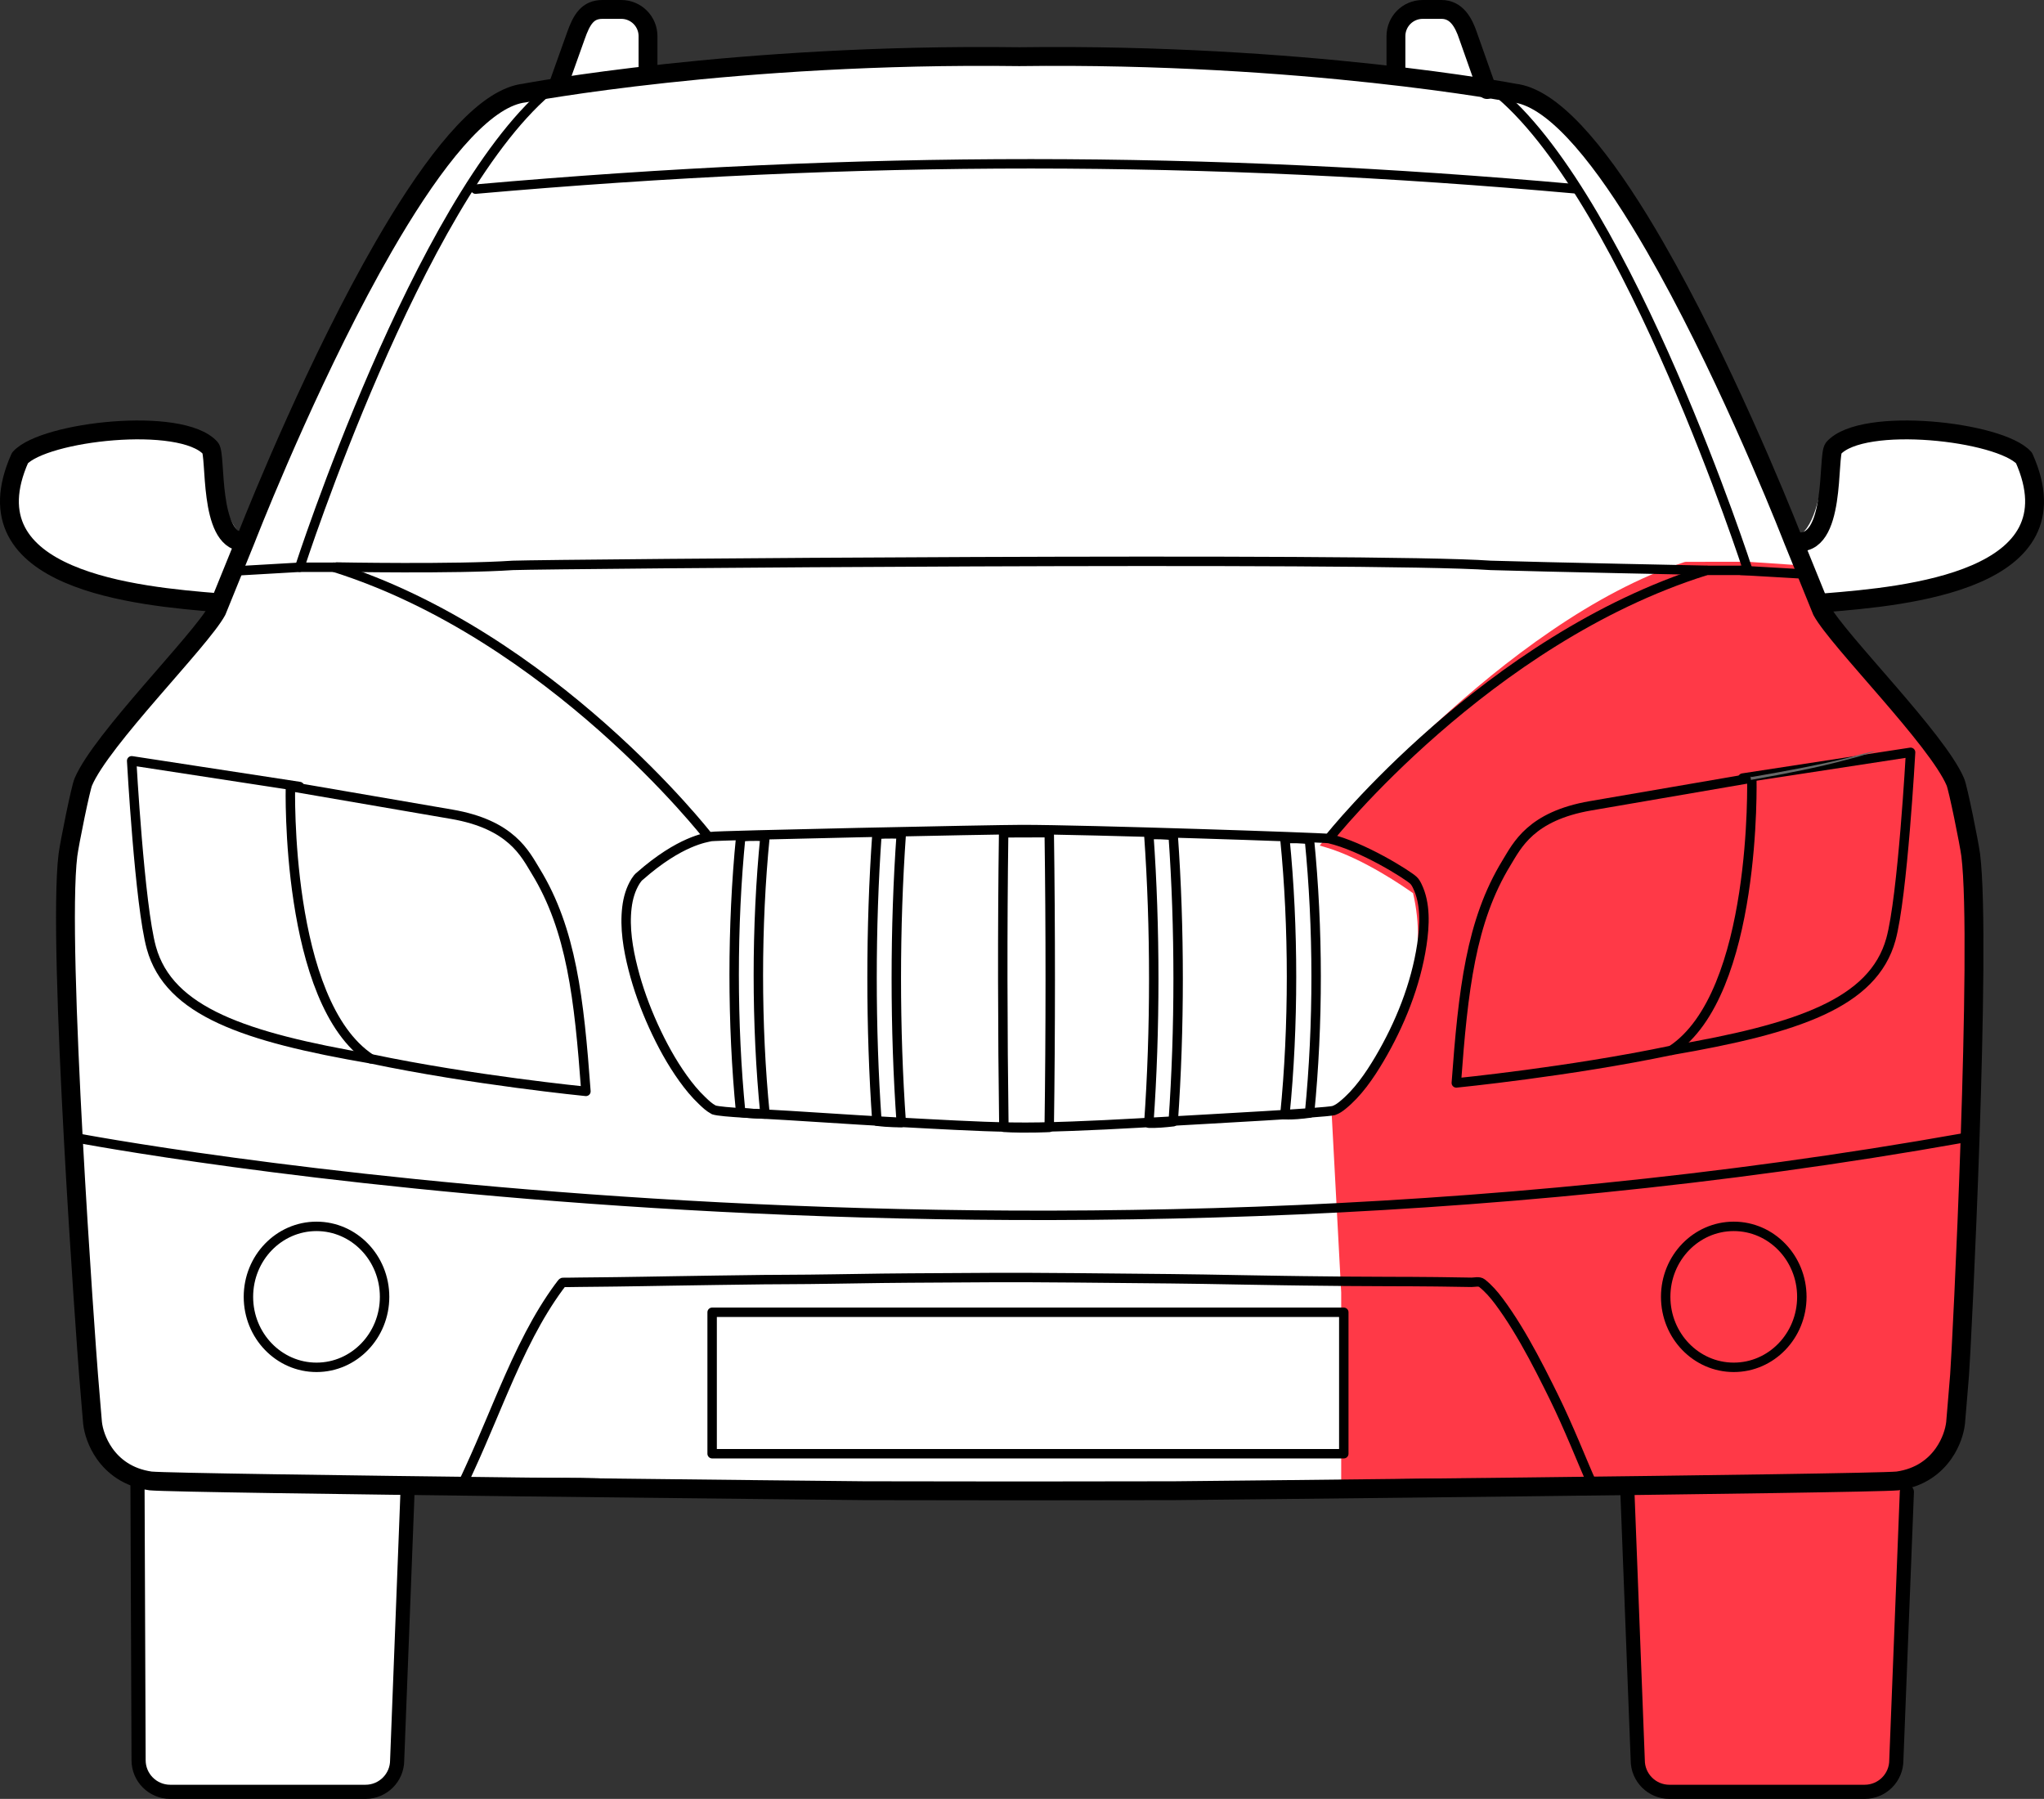 <?xml version="1.0" encoding="utf-8"?>
<!-- Generator: Adobe Illustrator 17.0.0, SVG Export Plug-In . SVG Version: 6.00 Build 0)  -->
<!DOCTYPE svg PUBLIC "-//W3C//DTD SVG 1.1//EN" "http://www.w3.org/Graphics/SVG/1.1/DTD/svg11.dtd">
<svg version="1.1" id="Layer_1" xmlns="http://www.w3.org/2000/svg"  x="0px" y="0px"
	 width="216.807px" height="190.779px" viewBox="186.13 5.464 216.807 190.779"
	 enable-background="new 186.13 5.464 216.807 190.779" xml:space="preserve">
<rect x="186.13" y="5.464" width="216.807" height="190.779" fill="#333333" stroke="none"/>
<g id="front">
	<path fill="#FFFFFF" d="M260.002,93.768c-1.81,0.859-6.719,3.335-7.336,5.186c-0.718,2.153-0.687,6.59,1,11.65
		c1.639,4.918,4.725,11.169,8.128,12.98l-0.821,21.199l0.171,18.912h68.245l-0.001-22.027l-0.987-18.386
		c1.519-1.396,11.658-11.303,8.539-23.979l-0.043-0.177l-0.147-0.107c-0.195-0.143-4.588-3.336-8.897-4.817
		c3.168-3.555,20.867-22.712,38.592-27.776l2.772-0.792l-2.878-0.188c-0.145-0.009-14.959-0.941-59.946-0.941
		c-23.93,0-52.111,0.26-83.761,0.774l-3.497,0.057l3.373,0.926C222.693,66.312,241.135,71.569,260.002,93.768z"/>
</g>
<g id="front-windscreen">
	<path fill="#FFFFFF" d="M371.982,65.789c-3.146-13.41-17.734-40.354-17.881-40.625l-0.127-0.234l-0.265-0.025
		c-16.188-1.546-34.442-2.331-54.259-2.331c-34.938,0-63.053,2.472-63.333,2.497l-0.196,0.018l-0.132,0.147
		c-7.153,7.984-17.712,39.034-18.159,40.352l-0.226,0.667l0.704-0.006c19.153-0.17,40.417-0.256,63.2-0.256
		c49.324,0,89.778,0.407,90.182,0.411l0.638,0.006L371.982,65.789z"/>
</g>
<g id="left">
	<path fill="#FFFFFF" d="M401.275,53.91l-0.086-0.132c-1.755-1.938-8.057-3.137-12.889-3.137c-2.3,0-6.403,0.271-8.048,2.086
		c-0.269,0.298-0.376,0.908-0.611,2.382c-0.411,2.567-1.085,6.774-3.127,7.337c-3.632-9.145-12.479-30.42-19.564-39.395
		c-5.673-7.185-9.39-8.258-11.101-8.258c-0.522,0-0.813,0.104-0.866,0.124l-0.776,0.304l0.634,0.542
		c13.484,11.524,26.01,49.877,26.135,50.263l0.104,0.322l5.551,0.374l1.6,3.687l0.356-0.028c8.116-0.653,19.306-2.194,22.758-8.014
		C402.747,60.002,402.724,57.156,401.275,53.91z"/>
</g>
<g id="front-left">
	<path fill="#FF3947" d="M395.634,96.322c-0.163-1.23-1.351-7.18-1.667-7.883c-1.146-2.706-5.196-7.372-8.771-11.489
		c-2.429-2.798-4.724-5.44-5.386-6.654l-0.535-1.31l-0.412,0.035l-1.557-3.589l-5.856-0.393l-6.497,0.009l-0.155,0.025
		c-19.274,6.353-38.025,29.253-38.213,29.484l-0.471,0.58l0.716,0.214c3.94,1.178,8.333,4.232,9.183,4.84
		c3.058,13.048-8.333,23.081-8.449,23.181l-0.186,0.161l1.013,19.008v21.58l0.506-0.005c8.846-0.096,19.687-0.218,29.63-0.342
		l0.986,28.198c0,2.126,1.73,3.856,3.856,3.856h20.715c2.126,0,3.856-1.73,3.856-3.838l1.034-29.093
		c1.524-0.516,2.803-1.469,3.711-2.772c1.028-1.477,1.281-2.902,1.344-3.46l0.423-5.087
		C394.709,148.387,396.804,105.751,395.634,96.322z"/>
</g>
<g id="roof">
	<path fill="#FFFFFF" d="M307.273,23.302c19.71,0,35.229,0.831,46.126,2.471l1.304,0.196l-0.846-1.011
		c-0.077-0.092-7.671-9.172-8.326-9.992l-0.116-0.145l-0.184-0.034c0,0-0.28-0.052-0.812-0.142l-2.208-5.752
		c-0.259-0.786-1.048-3.178-3.31-3.178h-1.995c-1.839,0-3.335,1.496-3.335,3.332l-0.022,4.067
		c-9.254-1.103-23.694-2.383-40.867-2.383c-12.824,0-25.377,0.716-37.32,2.128l-0.124-3.809c0-1.839-1.496-3.335-3.335-3.335h-1.995
		c-2.029,0-2.746,1.566-3.308,3.172l-1.869,5.437c-0.613,0.096-1.226,0.194-1.84,0.295l-0.212,0.035L234.98,26.02l1.029-0.075
		C236.371,25.917,272.563,23.302,307.273,23.302z"/>
</g>
<g id="right">
	<path fill="#FFFFFF" d="M242.99,14.711c-1.711,0-5.428,1.073-11.101,8.258c-7.085,8.975-15.933,30.25-19.565,39.395
		c-2.041-0.563-2.715-4.768-3.126-7.334c-0.236-1.475-0.343-2.086-0.613-2.384c-1.644-1.815-5.747-2.086-8.047-2.086
		c-4.833,0-11.134,1.199-12.888,3.136l-0.086,0.132c-1.449,3.247-1.473,6.092-0.07,8.458c3.452,5.82,14.642,7.361,22.758,8.014
		l0.356,0.028l1.6-3.687l5.551-0.374l0.104-0.322c0.125-0.386,12.649-38.738,26.134-50.263l0.634-0.542l-0.777-0.304
		C243.802,14.814,243.512,14.711,242.99,14.711z"/>
</g>
<g id="front-right">
	<path fill="#FFFFFF" d="M262.513,123.506c-3.023-1.373-6.145-7.342-7.898-12.649c-1.605-4.86-1.644-9.171-1-11.12
		c0.436-1.318,4.77-3.714,7.399-4.914l0.596-0.272l-0.419-0.503c-17.673-21.211-35.313-27.704-38.67-28.79l-0.075-0.024
		l-11.758,0.016l-2.026,4.997c-0.686,1.264-2.98,3.907-5.41,6.705c-3.574,4.117-7.625,8.783-8.766,11.478
		c-0.324,0.721-1.51,6.667-1.671,7.897c-1.221,9.85,2.149,54.809,2.185,55.25l0.425,5.1c0.061,0.544,0.314,1.97,1.343,3.447
		c0.889,1.276,2.137,2.218,3.626,2.741l0.105,29.107c0,2.126,1.73,3.856,3.856,3.856h20.715c2.126,0,3.856-1.73,3.855-3.838
		l0.987-28.224c10.684,0.137,22.5,0.271,31.72,0.371l0.51,0.005l-0.167-18.47l0.846-22.025L262.513,123.506z"/>
</g>
<g id="linework">
	<path fill="none" stroke="#000000" stroke-width="2" stroke-linecap="round" stroke-linejoin="round" stroke-miterlimit="10" d="
		M245.296,14.633l1.904-5.334c0.626-1.79,1.269-2.835,2.835-2.835h1.995c1.566,0,2.835,1.269,2.835,2.835v3.66"/>
	<path fill="none" stroke="#000000" stroke-width="2" stroke-linecap="round" stroke-linejoin="round" d="M379.748,69.386
		c8.59-0.691,26.879-2.343,21.07-15.356c-2.563-2.83-17.099-4.468-20.194-1.05c-0.691,0.764,0.325,10.711-4.076,9.906"/>
	<path fill="none" stroke="#000000" stroke-linecap="round" stroke-linejoin="round" d="M235.279,162.67
		c1.116,0.043,0.891-0.024,2.008,0.019c0.959,0.037,1.916,0.052,2.874,0.054c0.304,0.001,0.608,0,0.912-0.001
		c0.487-0.002,0.975-0.007,1.462-0.012c2.318-0.024,4.635-0.07,6.955,0.014c4.035,0.145,8.072,0.426,12.109,0.493
		c5.138,0.085,10.275,0.358,15.412,0.47c4.807,0.11,9.614,0.215,14.421,0.25c3.619,0.022,7.239-0.052,10.858-0.115
		c5.526-0.105,11.053-0.21,16.578-0.385c4.282-0.134,8.561-0.421,12.844-0.545c3.703-0.108,7.407-0.162,11.111-0.162
		c2.036,0,4.068,0.08,6.1,0.142c0.354,0.011,0.706,0.021,1.06,0.03c0.242,0.007,0.483,0.012,0.725,0.017
		c1.447,0.031,2.895,0.04,4.345-0.011c-0.648-1.428-1.253-2.923-1.878-4.386c-0.725-1.696-1.462-3.368-2.256-4.981
		c-0.178-0.361-0.356-0.721-0.536-1.081c-1.08-2.165-2.202-4.307-3.417-6.276c-0.587-0.952-1.194-1.863-1.83-2.716
		c-0.562-0.754-1.152-1.421-1.808-1.937c-0.306-0.24-0.791-0.09-1.125-0.094c-0.794-0.011-1.589-0.025-2.383-0.037
		c-0.197-0.003-0.395-0.006-0.592-0.009c-0.288-0.004-0.576-0.008-0.864-0.011c-1.659-0.02-3.317-0.023-4.975-0.027
		c-3.021-0.006-6.041-0.032-9.061-0.073c-0.646-0.009-1.292-0.018-1.938-0.027c-2.846-0.04-5.691-0.099-8.538-0.146
		c-1.205-0.019-2.408-0.036-3.613-0.048c-3.302-0.034-6.605-0.069-9.906-0.095c-1.587-0.012-3.175-0.023-4.761-0.031
		c-1.365-0.006-2.729-0.006-4.093-0.002c-2.957,0.01-5.913,0.038-8.87,0.052c-0.963,0.004-1.927,0.014-2.89,0.027
		c-3.446,0.043-6.892,0.12-10.338,0.129c-0.744,0.002-1.488,0.006-2.232,0.014c-3.289,0.03-6.578,0.099-9.867,0.142
		c-1.894,0.026-3.787,0.073-5.681,0.09c-0.398,0.005-0.795,0.01-1.193,0.014c-0.248,0.002-0.496,0.006-0.743,0.008
		c-0.675,0.007-1.35,0.014-2.025,0.021c-0.429,0.005-0.858,0.011-1.287,0.018c-0.19,0.002-0.345,0.001-0.523,0.002
		c-0.091,0.001-0.298,0.366-0.407,0.474c-1.154,1.57-2.165,3.257-3.093,5.024c-1.011,1.927-1.924,3.949-2.815,6.018
		c-0.148,0.344-0.296,0.69-0.444,1.036c-0.656,1.541-1.307,3.104-1.986,4.667c-0.359,0.828-0.726,1.657-1.106,2.483
		C235.753,161.675,235.519,162.173,235.279,162.67z"/>
	<path fill="none" stroke="#000000" stroke-linecap="round" stroke-linejoin="round" stroke-miterlimit="10" d="M327.088,94.394
		c3.577,0.829,8.332,3.843,8.944,4.408c0.176,0.154,0.304,0.375,0.424,0.621c0.916,1.868,0.794,4.202,0.49,6.231
		c-0.644,4.29-2.351,8.482-4.492,12.108c-1.076,1.818-2.33,3.639-3.932,4.928c-0.271,0.217-0.54,0.415-0.926,0.552
		c-1.013,0.248-12.823,0.868-17.36,1.132c-4.605,0.267-9.214,0.536-13.825,0.623c-3.941,0.074-7.889-0.148-11.826-0.35
		c-4.927-0.253-9.852-0.557-14.775-0.88c-2.582-0.169-7.145-0.32-7.964-0.596c-0.539-0.293-0.857-0.617-1.244-0.983
		c-0.745-0.702-1.403-1.51-2.011-2.355c-1.231-1.713-2.262-3.603-3.15-5.555c-0.889-1.955-1.636-4-2.169-6.108
		c-0.526-2.077-0.902-4.309-0.644-6.468c0.118-0.993,0.396-1.947,0.911-2.778c0.108-0.174,0.301-0.44,0.461-0.546
		c4.256-3.752,7.042-4.081,7.522-4.191c0.58-0.133,30.114-0.746,33.005-0.746C301.27,93.44,326.308,94.279,327.088,94.394z"/>
	<path id="Steklo_4_" fill="none" stroke="#000000" stroke-linecap="round" stroke-linejoin="round" stroke-miterlimit="10" d="
		M367.124,65.945c0,0-17.163-0.343-22.871-0.52c-12.483-0.887-99.156-0.153-103.727,0c-6.089,0.414-18.684,0.176-18.684,0.176"/>
	<path id="Steklo_3_" fill="none" stroke="#000000" stroke-linecap="round" stroke-linejoin="round" stroke-miterlimit="10" d="
		M236.569,25.522c40.877-3.607,77.415-3.544,116.69-0.031"/>

		<ellipse fill="none" stroke="#000000" stroke-linecap="round" stroke-linejoin="round" stroke-miterlimit="10" cx="370.03" cy="142.999" rx="7.221" ry="7.475"/>

		<ellipse fill="none" stroke="#000000" stroke-linecap="round" stroke-linejoin="round" stroke-miterlimit="10" cx="219.702" cy="142.999" rx="7.221" ry="7.475"/>
	<path fill="none" stroke="#000000" stroke-linecap="round" stroke-linejoin="round" stroke-miterlimit="10" d="M292.587,93.786
		c1.606,0,3.23-0.015,4.836-0.015c0.143,10.07,0.141,21.194-0.002,31.258c-0.001,0-2.558,0.131-4.809-0.01
		C292.472,114.97,292.445,103.856,292.587,93.786z"/>
	<path fill="none" stroke="#000000" stroke-linecap="round" stroke-linejoin="round" stroke-miterlimit="10" d="M307.985,93.991
		c0.856-0.049,1.683-0.012,2.585,0.074c0.7,9.892,0.699,20.471,0.002,30.362c-0.871,0.101-1.73,0.18-2.588,0.154
		C308.683,114.763,308.684,103.809,307.985,93.991z"/>
	<path fill="none" stroke="#000000" stroke-linecap="round" stroke-linejoin="round" stroke-miterlimit="10" d="M322.42,94.43
		c0.853-0.089,1.731-0.023,2.599,0.053c0.944,9.49,0.952,19.538,0.016,29.029c-0.851,0.108-1.758,0.215-2.616,0.169
		C323.355,114.322,323.355,103.788,322.42,94.43z"/>
	<path fill="none" stroke="#000000" stroke-linecap="round" stroke-linejoin="round" stroke-miterlimit="10" d="M279.147,93.962
		c0.881-0.119,2.579-0.042,2.579-0.042c-0.698,9.823-0.699,20.778,0,30.601c0,0-1.238,0.02-2.582-0.151
		C278.457,114.611,278.456,103.722,279.147,93.962z"/>
	<path fill="none" stroke="#000000" stroke-linecap="round" stroke-linejoin="round" stroke-miterlimit="10" d="M264.699,94.217
		c1.325-0.146,2.575-0.034,2.575-0.034c-0.938,9.42-0.94,20.009,0,29.429c0,0-1.277-0.003-2.579-0.177
		C263.774,114.082,263.77,103.567,264.699,94.217z"/>
	<path fill="none" stroke="#000000" stroke-width="2" stroke-linecap="round" stroke-linejoin="round" d="M395.164,96.142
		c-0.171-1.299-1.352-7.133-1.631-7.753c-1.91-4.513-12.451-15.001-14.16-18.149c-1.018-2.508-2.037-5.016-3.055-7.524
		c0,0-0.083-0.214-0.242-0.614c-1.269-3.202-7.374-18.294-14.409-30.486c-4.454-7.719-9.28-14.275-13.489-15.917
		c-0.483-0.189-0.958-0.312-1.424-0.365c0,0-22.384-4.254-52.504-3.859c-30.12-0.394-52.504,3.859-52.504,3.859
		c-0.465,0.053-0.941,0.177-1.424,0.365c-4.209,1.642-9.035,8.198-13.489,15.917c-7.035,12.192-13.14,27.284-14.409,30.486
		c-0.159,0.4-0.242,0.614-0.242,0.614c-1.018,2.508-2.037,5.016-3.055,7.524c-1.709,3.148-12.25,13.636-14.16,18.149
		c-0.279,0.62-1.461,6.454-1.631,7.753c-1.173,9.46,1.961,52.369,2.187,55.147c0.107,1.313,0.203,2.475,0.277,3.356
		c0.09,1.074,0.146,1.729,0.146,1.729c0.098,0.871,0.47,2.088,1.256,3.217c0.948,1.36,2.499,2.592,4.902,2.932
		c3.37,0.311,75.699,1.036,75.699,1.036c5.425,0.007,10.849,0.014,16.273,0.021l0,0c0.059,0,0.117,0,0.176,0s0.117,0,0.176,0l0,0
		c5.424-0.007,10.848-0.014,16.273-0.021c0,0,73.329-0.726,76.699-1.036c2.402-0.339,3.953-1.571,4.901-2.932
		c0.786-1.129,1.158-2.346,1.256-3.217c0,0,0.056-0.655,0.146-1.729c0.073-0.881,0.17-2.043,0.277-3.356
		C394.204,148.511,396.338,105.602,395.164,96.142z"/>
	<path fill="none" stroke="#000000" stroke-width="2" stroke-linecap="round" stroke-linejoin="round" d="M209.318,69.386
		c-8.59-0.691-26.879-2.343-21.07-15.356c2.563-2.83,17.099-4.468,20.194-1.05c0.656,0.725-0.227,9.729,3.449,9.948"/>
	<path fill="none" stroke="#000000" stroke-width="1.5" stroke-linecap="round" stroke-linejoin="round" stroke-miterlimit="10" d="
		M388.391,163.689l-1.118,28.448c0,1.854-1.503,3.356-3.356,3.356h-20.715c-1.854,0-3.356-1.503-3.356-3.356l-1.118-28.962"/>
	<path fill="none" stroke="#000000" stroke-width="1.5" stroke-linecap="round" stroke-linejoin="round" stroke-miterlimit="10" d="
		M200.713,162.688l0.117,29.449c0,1.854,1.503,3.356,3.356,3.356h20.715c1.854,0,3.356-1.503,3.356-3.356l1.118-28.962"/>
	<path fill="none" stroke="#000000" stroke-linecap="round" stroke-linejoin="round" stroke-miterlimit="10" d="M248.28,121.208
		c0,0-11.993-1.184-22.818-3.455c-9.12-5.974-8.527-28.876-8.527-28.876s10.858,1.867,17.102,2.94
		c6.356,1.093,7.794,4.212,8.916,6.044C246.74,104.044,247.556,111.351,248.28,121.208z"/>
	<path fill="none" stroke="#000000" stroke-linecap="round" stroke-linejoin="round" stroke-miterlimit="10" d="M225.462,117.753
		c-13.364-2.297-21.401-5.001-23.276-11.769c-1.25-4.51-2.09-19.836-2.09-19.836l17.805,2.729"/>
	<path fill="none" stroke="#000000" stroke-linecap="round" stroke-linejoin="round" stroke-miterlimit="10" d="M340.601,120.312
		c0,0,11.993-1.184,22.818-3.455c9.12-5.974,8.526-28.876,8.526-28.876s-10.858,1.867-17.102,2.94
		c-6.356,1.093-7.794,4.212-8.916,6.044C342.142,103.148,341.326,110.455,340.601,120.312z"/>
	<path fill="none" stroke="#000000" stroke-linecap="round" stroke-linejoin="round" stroke-miterlimit="10" d="M363.42,116.856
		c13.364-2.297,21.401-5.001,23.276-11.769c1.25-4.51,2.09-19.836,2.09-19.836l-17.805,2.729"/>
	<path fill="none" stroke="#000000" stroke-linecap="round" stroke-linejoin="round" stroke-miterlimit="10" d="M194.202,126.134
		c0,0,96.453,18.5,200.25,0"/>
	<path fill="none" stroke="#000000" stroke-linecap="round" stroke-linejoin="round" stroke-miterlimit="10" d="M261.201,94.133
		c0,0-16.515-21.223-39.655-28.516"/>
	<path fill="none" stroke="#000000" stroke-linecap="round" stroke-linejoin="round" stroke-miterlimit="10" d="M244.201,15.134
		c-13.749,11.75-26.285,50.489-26.285,50.489h4.286"/>
	<path fill="none" stroke="#000000" stroke-linecap="round" stroke-linejoin="round" stroke-miterlimit="10" d="M345.249,15.467
		c13.749,11.75,26.285,50.489,26.285,50.489h-4.286"/>
	<path fill="none" stroke="#000000" stroke-width="2" stroke-linecap="round" stroke-linejoin="round" stroke-miterlimit="10" d="
		M343.864,14.96l-2.001-5.661c-0.494-1.499-1.269-2.835-2.835-2.835h-1.995c-1.566,0-2.835,1.269-2.835,2.835v3.66"/>

		<rect x="261.666" y="144.635" fill="none" stroke="#000000" stroke-linecap="round" stroke-linejoin="round" stroke-miterlimit="10" width="67" height="15"/>
	<path fill="none" stroke="#000000" stroke-linecap="round" stroke-linejoin="round" stroke-miterlimit="10" d="M366.984,66.008
		c-23.14,7.293-39.82,28.292-39.82,28.292"/>
	<path fill="none" stroke="#000000" stroke-width="1.5" stroke-linecap="round" stroke-linejoin="round" stroke-miterlimit="10" d="
		M353.887,26.195"/>
	<path fill="none" stroke="#000000" stroke-width="1.5" stroke-linecap="round" stroke-linejoin="round" stroke-miterlimit="10" d="
		M235.637,25.445"/>
	<path fill="none" d="M376.402,62.219c0.056,0.043,0.122,0.081,0.193,0.119C376.472,62.242,376.402,62.219,376.402,62.219z"/>
	<path fill="none" d="M242.963,74.019c1.899,2.393,3.798,4.787,5.696,7.18c0,0,35.157-1.956,46.887-1.951
		c11.498,0.004,45.957,1.951,45.957,1.951c1.921-2.408,3.841-4.816,5.761-7.225c15.959,0.262,24.659-7.26,25.788-8.279
		c0.083-0.074,0.124-0.036,0.124-0.036s-54.845-3.377-77.445-2.634c-0.035,0-0.069,0-0.103,0c-27.829,0-78.815,2.523-78.815,2.523
		s0.034,0.001,0.103,0.075C217.866,66.64,225.482,74.102,242.963,74.019z"/>
	<path fill="none" d="M343.418,141.032l0.6,0.856c-0.233-0.393-0.404-0.856-0.502-0.856H343.418z"/>
	<path fill="#1A1A1A" d="M202.468,78.921c0.001-0.001,0.005-0.001,0.007-0.002C202.462,78.918,202.457,78.919,202.468,78.921z"/>
	<path fill="#676767" d="M384.561,85.208c0,0-0.471,0.129-0.925,0.22c-0.566,0.164-1.138,0.317-1.78,0.475
		c-2.867,0.707-6.385,1.353-9.76,1.936c-0.051,0.009-0.147,0.02-0.197,0.028c-0.007,0.001-0.112-0.067-0.09-0.064l0.038,0.371
		c0.007-0.004,0.055-0.009,0.061-0.01c0.068-0.012,0.16-0.027,0.228-0.039c3.565-0.631,6.809-1.266,9.802-2.074
		c0.671-0.182,1.117-0.273,1.765-0.482c0.763-0.251,1.216-0.394,1.837-0.474C385.539,85.096,385.028,85.17,384.561,85.208z"/>

		<line fill="none" stroke="#000000" stroke-linecap="round" stroke-linejoin="round" stroke-miterlimit="10" x1="217.916" y1="65.623" x2="210.89" y2="66.028"/>

		<line fill="none" stroke="#000000" stroke-linecap="round" stroke-linejoin="round" stroke-miterlimit="10" x1="377.832" y1="66.362" x2="370.807" y2="65.956"/>
</g>
</svg>

